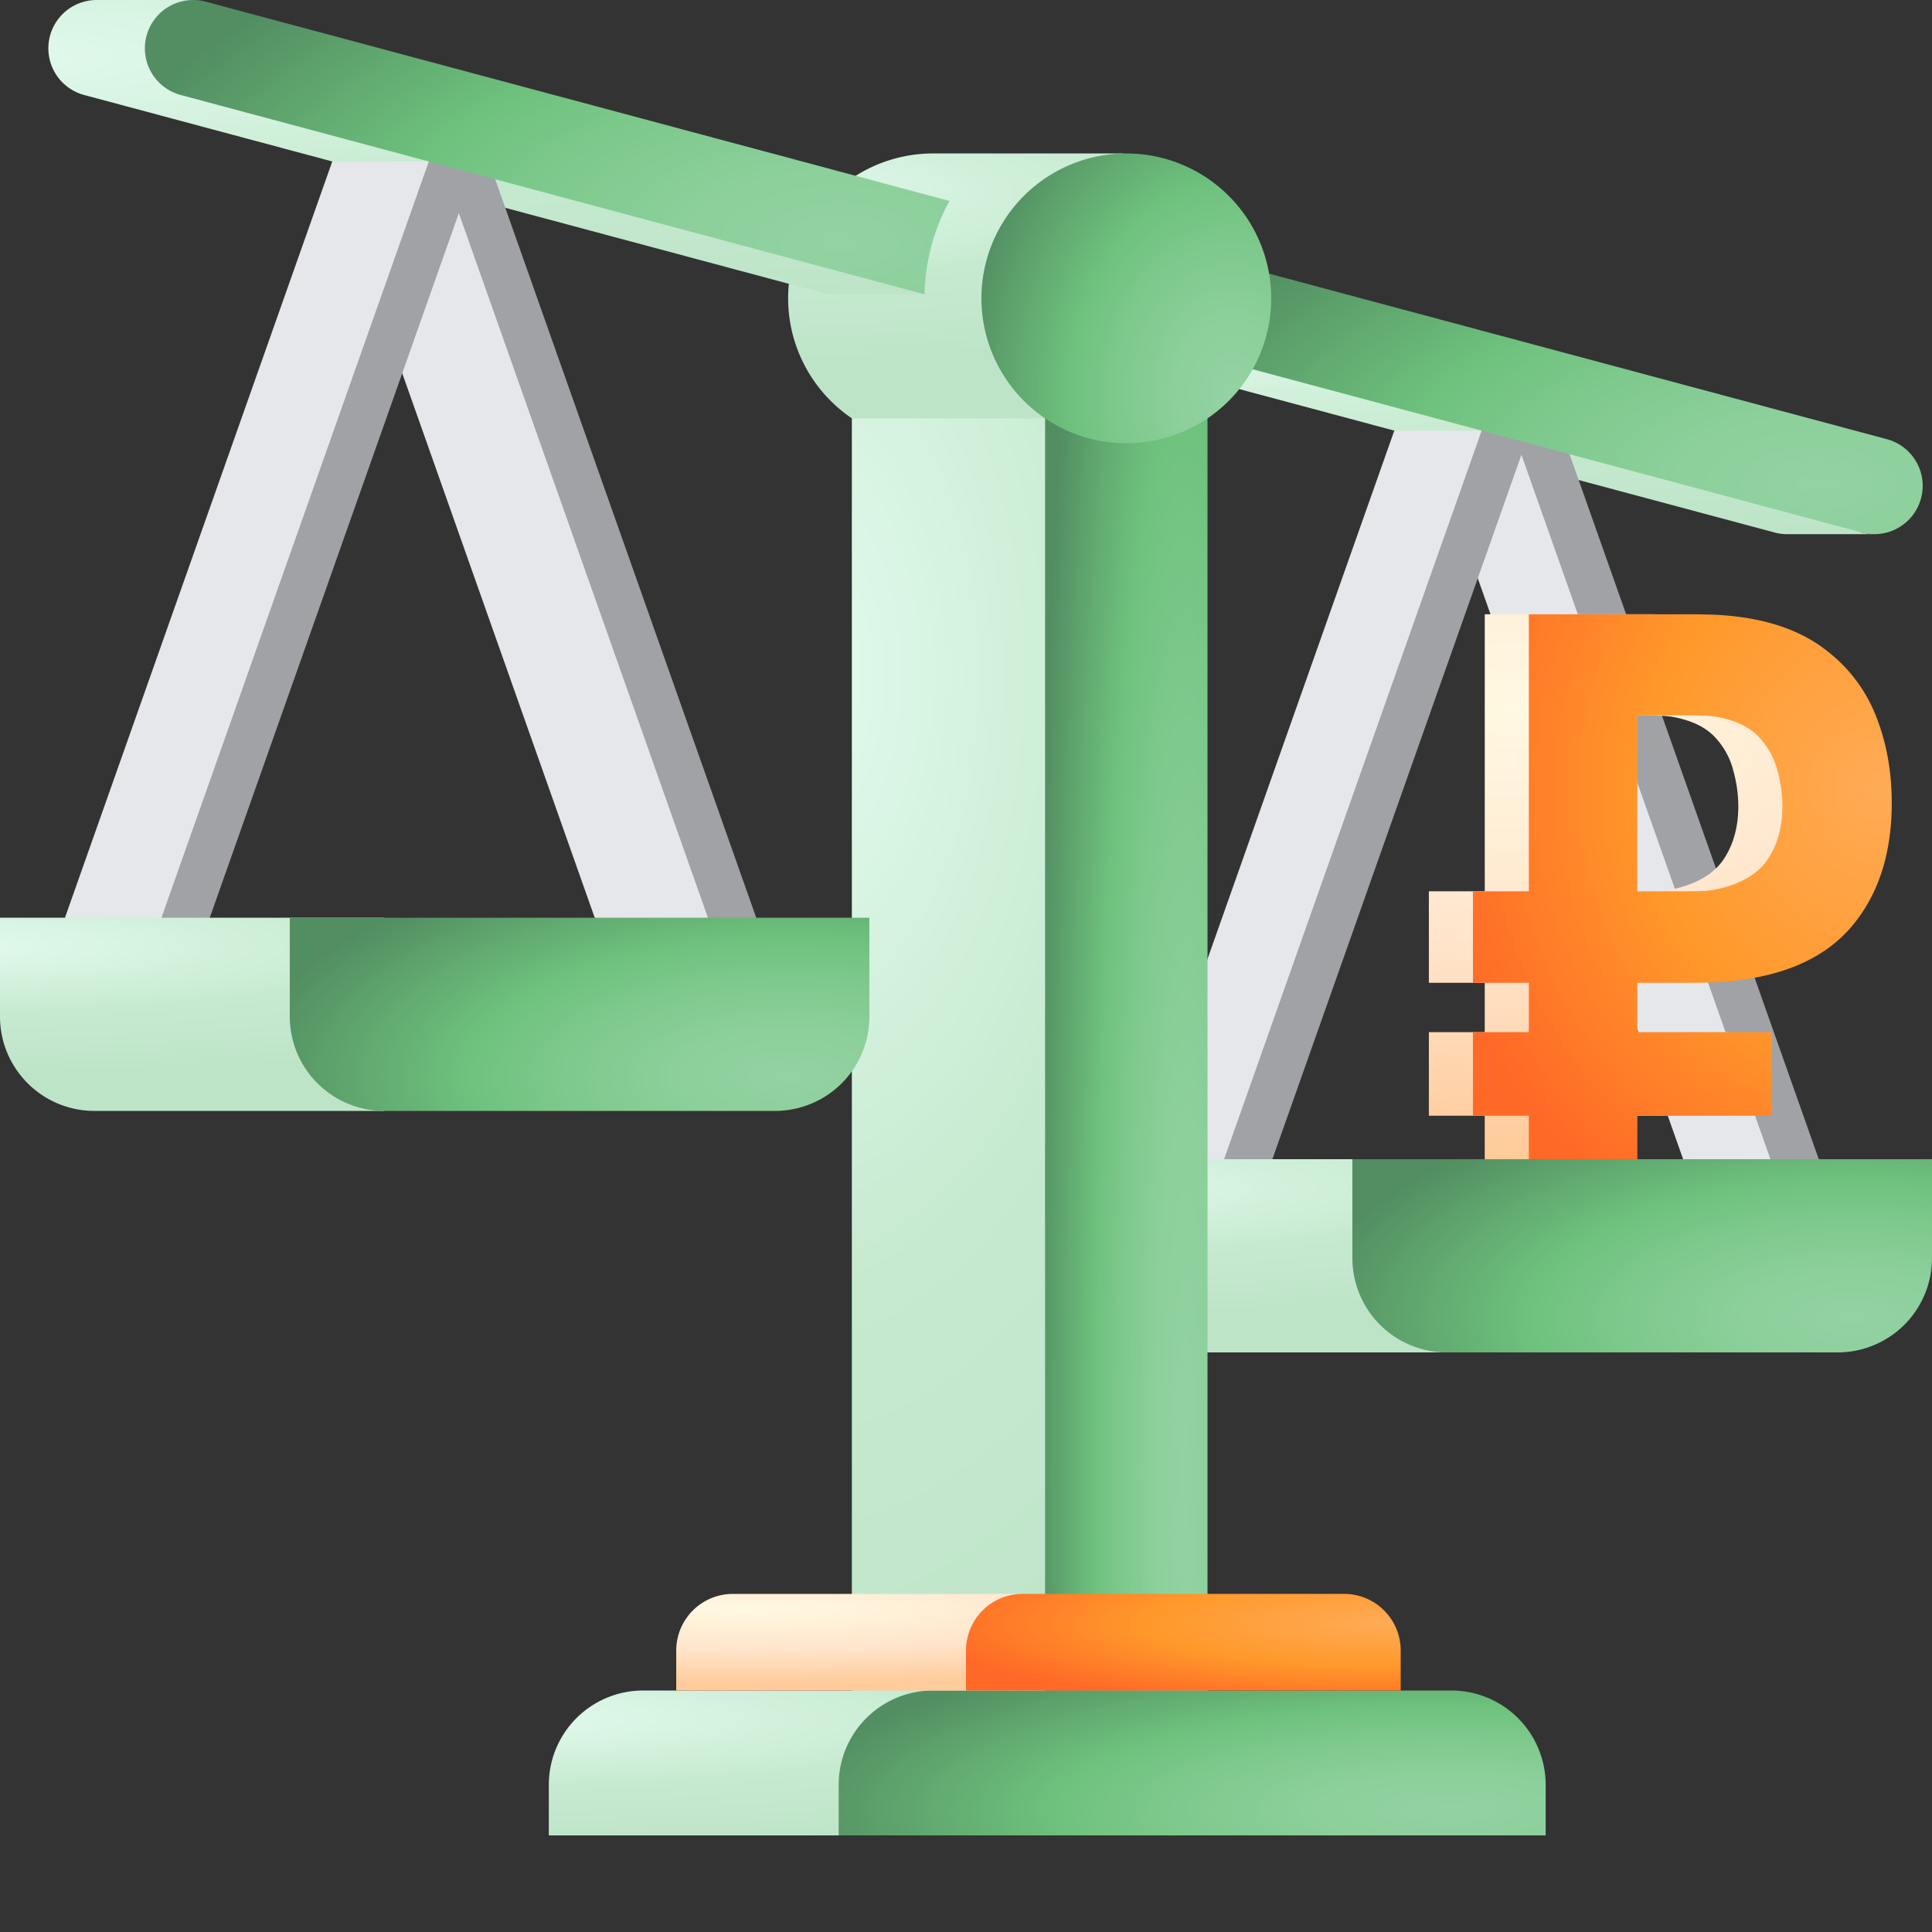<svg width="96" height="96" fill="none" xmlns="http://www.w3.org/2000/svg"><rect width="100%" height="100%" fill="#333333" stroke="none"/><path d="M53.402 17.143l34.774 9.317c.208.056.417.082.622.082h4.34a2.39 2.39 0 01-.622-.082L59.998 14.4l-6.596 2.743z" fill="url(#paint0_radial_2054_35476)"/><path d="M83.634 57.6l-12.11-34.258 4.802-1.676L91.199 60l-7.565-2.4z" fill="#E5E7EB"/><path d="M69.283 21.396L56.484 57.6 62.4 60l11.354-38.603h-4.47z" fill="#E5E7EB"/><path d="M63.224 57.6L62.4 60l-1.575-2.4L74.4 19.2h2.4L63.224 57.6z" fill="#A0A2A6"/><path d="M87.973 57.6l.825 2.4 1.575-2.4-13.575-38.4h-2.4l13.575 38.4z" fill="#A0A2A6"/><path fill-rule="evenodd" clip-rule="evenodd" d="M52.8 57.6h19.088v4.815l.11-.015-.112 4.8h-14.4a4.685 4.685 0 01-4.091-2.4h.006-.004a4.665 4.665 0 01-.596-2.288V57.6z" fill="url(#paint1_radial_2054_35476)"/><path fill-rule="evenodd" clip-rule="evenodd" d="M46.364 7.625h9.6c-2.006 0-3 3.666-2.982 7.3l.582-.1.053.4c.348 2.678.884 6.8 2.348 6.8h-9.6a7.167 7.167 0 01-4.035-1.237 7.22 7.22 0 01-2.755-3.563h-.001a7.2 7.2 0 016.79-9.6z" fill="url(#paint2_radial_2054_35476)"/><path d="M42.328 86.401h12.87l-3.27-65.612h-9.6v65.612z" fill="url(#paint3_radial_2054_35476)"/><path d="M9.599 0h-4.8a2.401 2.401 0 00-.621 4.719l36.964 9.904h4.84C43.986 13.843 8.568 0 9.599 0z" fill="url(#paint4_radial_2054_35476)"/><path d="M46.357 91.2H27.27v-2.513A4.688 4.688 0 0131.957 84h15.457l-1.057 7.2z" fill="url(#paint5_radial_2054_35476)"/><path d="M92.516 26.46l-34.774-9.318 1.243-4.636 34.773 9.317a2.4 2.4 0 11-1.242 4.637z" fill="url(#paint6_radial_2054_35476)"/><path d="M51.93 12.424H60V86.4h-8.07V12.424z" fill="url(#paint7_radial_2054_35476)"/><path d="M55.966 22.025a7.2 7.2 0 100-14.4 7.2 7.2 0 000 14.4z" fill="url(#paint8_radial_2054_35476)"/><path d="M72.114 84H46.36a4.688 4.688 0 00-4.687 4.688V91.2h35.13v-2.513A4.688 4.688 0 0072.114 84z" fill="url(#paint9_radial_2054_35476)"/><path d="M29.551 45.6L17.406 11.245l5.04-2.522L38.4 48l-8.85-2.4z" fill="#E5E7EB"/><path d="M35.177 45.6L36 48l1.576-2.4L24.002 7.2h-2.4l13.575 38.4z" fill="#A0A2A6"/><path d="M16.51 8.023L3.228 45.601 8.945 48l13.24-39.978H16.51z" fill="#E5E7EB"/><path d="M10.423 45.6L9.598 48l-1.575-2.4L21.598 7.2h2.4L10.423 45.6z" fill="#A0A2A6"/><path d="M47.183 9.986L10.22.082A2.4 2.4 0 008.979 4.72l36.963 9.904a9.974 9.974 0 011.24-4.637z" fill="url(#paint10_radial_2054_35476)"/><path fill-rule="evenodd" clip-rule="evenodd" d="M0 45.6h19.087v4.815l.114-.015-.112 4.8h-14.4a4.685 4.685 0 01-4.091-2.4h.006-.008A4.665 4.665 0 010 50.512V45.6z" fill="url(#paint11_radial_2054_35476)"/><path d="M38.51 55.2H19.087a4.688 4.688 0 01-4.688-4.688V45.6h28.8v4.912a4.688 4.688 0 01-4.687 4.688z" fill="url(#paint12_radial_2054_35476)"/><path fill-rule="evenodd" clip-rule="evenodd" d="M71 44.287v4.548h2.776v2.452H71v4.153h2.776V59h5.393v-3.56h6.692v-4.153H79.17v-2.452h2.886c.106 0 .39-.006.852-.02.463-.013.972-.059 1.527-.138 2.498-.356 4.348-1.305 5.551-2.848 1.216-1.542 1.825-3.52 1.825-5.932 0-1.556-.259-2.986-.774-4.291a7.566 7.566 0 00-2.419-3.243c-1.084-.87-2.478-1.43-4.183-1.681a13.674 13.674 0 00-1.527-.139 44.51 44.51 0 00-.852-.02h-8.279v13.764H71zm8.169 0h2.647c.2 0 .45-.007.754-.02a5.311 5.311 0 001.07-.217c.992-.304 1.693-.805 2.103-1.503.422-.699.633-1.53.633-2.492a6.67 6.67 0 00-.237-1.72 3.775 3.775 0 00-.813-1.582c-.397-.475-.958-.811-1.685-1.009a4.33 4.33 0 00-1.071-.178c-.357-.013-.608-.02-.754-.02H79.17v8.74z" fill="url(#paint13_radial_2054_35476)"/><path fill-rule="evenodd" clip-rule="evenodd" d="M73.191 44.287v4.548h2.777v2.452H73.19v4.153h2.777V59h5.392v-3.56h6.693v-4.153H81.36v-2.452h2.886c.106 0 .39-.006.853-.02.462-.013.971-.059 1.526-.138 2.499-.356 4.349-1.305 5.552-2.848C93.392 44.287 94 42.31 94 39.897c0-1.556-.258-2.986-.774-4.291a7.566 7.566 0 00-2.418-3.243c-1.084-.87-2.478-1.43-4.184-1.681a13.672 13.672 0 00-1.526-.139 44.51 44.51 0 00-.853-.02h-8.278v13.764H73.19zm8.17 0h2.647c.199 0 .45-.007.753-.02a5.311 5.311 0 001.071-.217c.992-.304 1.692-.805 2.102-1.503.423-.699.634-1.53.634-2.492 0-.554-.08-1.127-.237-1.72a3.775 3.775 0 00-.814-1.582c-.396-.475-.958-.811-1.685-1.009a4.33 4.33 0 00-1.07-.178 24.65 24.65 0 00-.754-.02H81.36v8.74z" fill="url(#paint14_radial_2054_35476)"/><path d="M91.312 67.2H71.887a4.688 4.688 0 01-4.688-4.688V57.6H96v4.912a4.688 4.688 0 01-4.687 4.688z" fill="url(#paint15_radial_2054_35476)"/><path d="M33.602 84h14.4l2.812-4.8h-14.4a2.813 2.813 0 00-2.812 2.812v1.987z" fill="url(#paint16_radial_2054_35476)"/><path d="M69.6 84H48v-1.988a2.813 2.813 0 012.813-2.813h15.974a2.813 2.813 0 012.813 2.813v1.987z" fill="url(#paint17_radial_2054_35476)"/><defs><radialGradient id="paint0_radial_2054_35476" cx="0" cy="0" r="1" gradientUnits="userSpaceOnUse" gradientTransform="matrix(103.166 0 0 11.043 43.908 16.774)"><stop stop-color="#E4FBEF"/><stop offset=".514" stop-color="#C6EAD0"/><stop offset=".976" stop-color="#BEE4C8"/></radialGradient><radialGradient id="paint1_radial_2054_35476" cx="0" cy="0" r="1" gradientUnits="userSpaceOnUse" gradientTransform="matrix(49.557 0 0 6.548 48.24 59.007)"><stop stop-color="#E4FBEF"/><stop offset=".514" stop-color="#C6EAD0"/><stop offset=".976" stop-color="#BEE4C8"/></radialGradient><radialGradient id="paint2_radial_2054_35476" cx="0" cy="0" r="1" gradientUnits="userSpaceOnUse" gradientTransform="matrix(43.618 0 0 8.73 35.15 9.502)"><stop stop-color="#E4FBEF"/><stop offset=".514" stop-color="#C6EAD0"/><stop offset=".976" stop-color="#BEE4C8"/></radialGradient><radialGradient id="paint3_radial_2054_35476" cx="0" cy="0" r="1" gradientUnits="userSpaceOnUse" gradientTransform="matrix(33.414 0 0 59.672 39.253 33.617)"><stop stop-color="#E4FBEF"/><stop offset=".514" stop-color="#C6EAD0"/><stop offset=".976" stop-color="#BEE4C8"/></radialGradient><radialGradient id="paint4_radial_2054_35476" cx="0" cy="0" r="1" gradientUnits="userSpaceOnUse" gradientTransform="matrix(113.155 0 0 13.299 -8.015 2.859)"><stop stop-color="#E4FBEF"/><stop offset=".514" stop-color="#C6EAD0"/><stop offset=".976" stop-color="#BEE4C8"/></radialGradient><radialGradient id="paint5_radial_2054_35476" cx="0" cy="0" r="1" gradientUnits="userSpaceOnUse" gradientTransform="matrix(52.303 0 0 6.548 22.456 85.408)"><stop stop-color="#E4FBEF"/><stop offset=".514" stop-color="#C6EAD0"/><stop offset=".976" stop-color="#BEE4C8"/></radialGradient><radialGradient id="paint6_radial_2054_35476" cx="0" cy="0" r="1" gradientUnits="userSpaceOnUse" gradientTransform="matrix(35.672 0 0 17.006 90.43 24.045)"><stop stop-color="#93D3A2"/><stop offset=".189" stop-color="#8DD09C"/><stop offset=".442" stop-color="#7CC88B"/><stop offset=".597" stop-color="#6EC17D"/><stop offset="1" stop-color="#528E61"/></radialGradient><radialGradient id="paint7_radial_2054_35476" cx="0" cy="0" r="1" gradientUnits="userSpaceOnUse" gradientTransform="matrix(7.617 0 0 89.625 58.91 73.237)"><stop stop-color="#93D3A2"/><stop offset=".189" stop-color="#8DD09C"/><stop offset=".442" stop-color="#7CC88B"/><stop offset=".597" stop-color="#6EC17D"/><stop offset="1" stop-color="#528E61"/></radialGradient><radialGradient id="paint8_radial_2054_35476" cx="0" cy="0" r="1" gradientUnits="userSpaceOnUse" gradientTransform="matrix(13.591 0 0 17.446 61.22 19.463)"><stop stop-color="#93D3A2"/><stop offset=".189" stop-color="#8DD09C"/><stop offset=".442" stop-color="#7CC88B"/><stop offset=".597" stop-color="#6EC17D"/><stop offset="1" stop-color="#528E61"/></radialGradient><radialGradient id="paint9_radial_2054_35476" cx="0" cy="0" r="1" gradientUnits="userSpaceOnUse" gradientTransform="matrix(33.157 0 0 8.723 72.055 89.919)"><stop stop-color="#93D3A2"/><stop offset=".189" stop-color="#8DD09C"/><stop offset=".442" stop-color="#7CC88B"/><stop offset=".597" stop-color="#6EC17D"/><stop offset="1" stop-color="#528E61"/></radialGradient><radialGradient id="paint10_radial_2054_35476" cx="0" cy="0" r="1" gradientUnits="userSpaceOnUse" gradientTransform="matrix(37.738 0 0 17.717 41.78 12.021)"><stop stop-color="#93D3A2"/><stop offset=".189" stop-color="#8DD09C"/><stop offset=".442" stop-color="#7CC88B"/><stop offset=".597" stop-color="#6EC17D"/><stop offset="1" stop-color="#528E61"/></radialGradient><radialGradient id="paint11_radial_2054_35476" cx="0" cy="0" r="1" gradientUnits="userSpaceOnUse" gradientTransform="matrix(49.557 0 0 6.548 -4.56 47.007)"><stop stop-color="#E4FBEF"/><stop offset=".514" stop-color="#C6EAD0"/><stop offset=".976" stop-color="#BEE4C8"/></radialGradient><radialGradient id="paint12_radial_2054_35476" cx="0" cy="0" r="1" gradientUnits="userSpaceOnUse" gradientTransform="matrix(27.183 0 0 11.631 39.307 53.491)"><stop stop-color="#93D3A2"/><stop offset=".189" stop-color="#8DD09C"/><stop offset=".442" stop-color="#7CC88B"/><stop offset=".597" stop-color="#6EC17D"/><stop offset="1" stop-color="#528E61"/></radialGradient><radialGradient id="paint13_radial_2054_35476" cx="0" cy="0" r="1" gradientUnits="userSpaceOnUse" gradientTransform="matrix(41.198 0 0 22.55 75.13 35.081)"><stop stop-color="#FFF9E2"/><stop offset=".535" stop-color="#FFE4CB"/><stop offset=".623" stop-color="#FFDFC1"/><stop offset=".973" stop-color="#FFCB9B"/></radialGradient><radialGradient id="paint14_radial_2054_35476" cx="0" cy="0" r="1" gradientUnits="userSpaceOnUse" gradientTransform="matrix(22.898 0 0 25.366 93.308 39.137)"><stop stop-color="#FFAB56"/><stop offset=".512" stop-color="#FF982A"/><stop offset=".598" stop-color="#FF8F2A"/><stop offset=".976" stop-color="#FF6927"/></radialGradient><radialGradient id="paint15_radial_2054_35476" cx="0" cy="0" r="1" gradientUnits="userSpaceOnUse" gradientTransform="matrix(27.183 0 0 11.631 92.108 65.491)"><stop stop-color="#93D3A2"/><stop offset=".189" stop-color="#8DD09C"/><stop offset=".442" stop-color="#7CC88B"/><stop offset=".597" stop-color="#6EC17D"/><stop offset="1" stop-color="#528E61"/></radialGradient><radialGradient id="paint16_radial_2054_35476" cx="0" cy="0" r="1" gradientUnits="userSpaceOnUse" gradientTransform="matrix(34.076 0 0 3.801 37.018 79.967)"><stop stop-color="#FFF9E2"/><stop offset=".535" stop-color="#FFE4CB"/><stop offset=".623" stop-color="#FFDFC1"/><stop offset=".973" stop-color="#FFCB9B"/></radialGradient><radialGradient id="paint17_radial_2054_35476" cx="0" cy="0" r="1" gradientUnits="userSpaceOnUse" gradientTransform="matrix(23.768 0 0 4.276 68.88 80.651)"><stop stop-color="#FFAB56"/><stop offset=".512" stop-color="#FF982A"/><stop offset=".598" stop-color="#FF8F2A"/><stop offset=".976" stop-color="#FF6927"/></radialGradient></defs></svg>